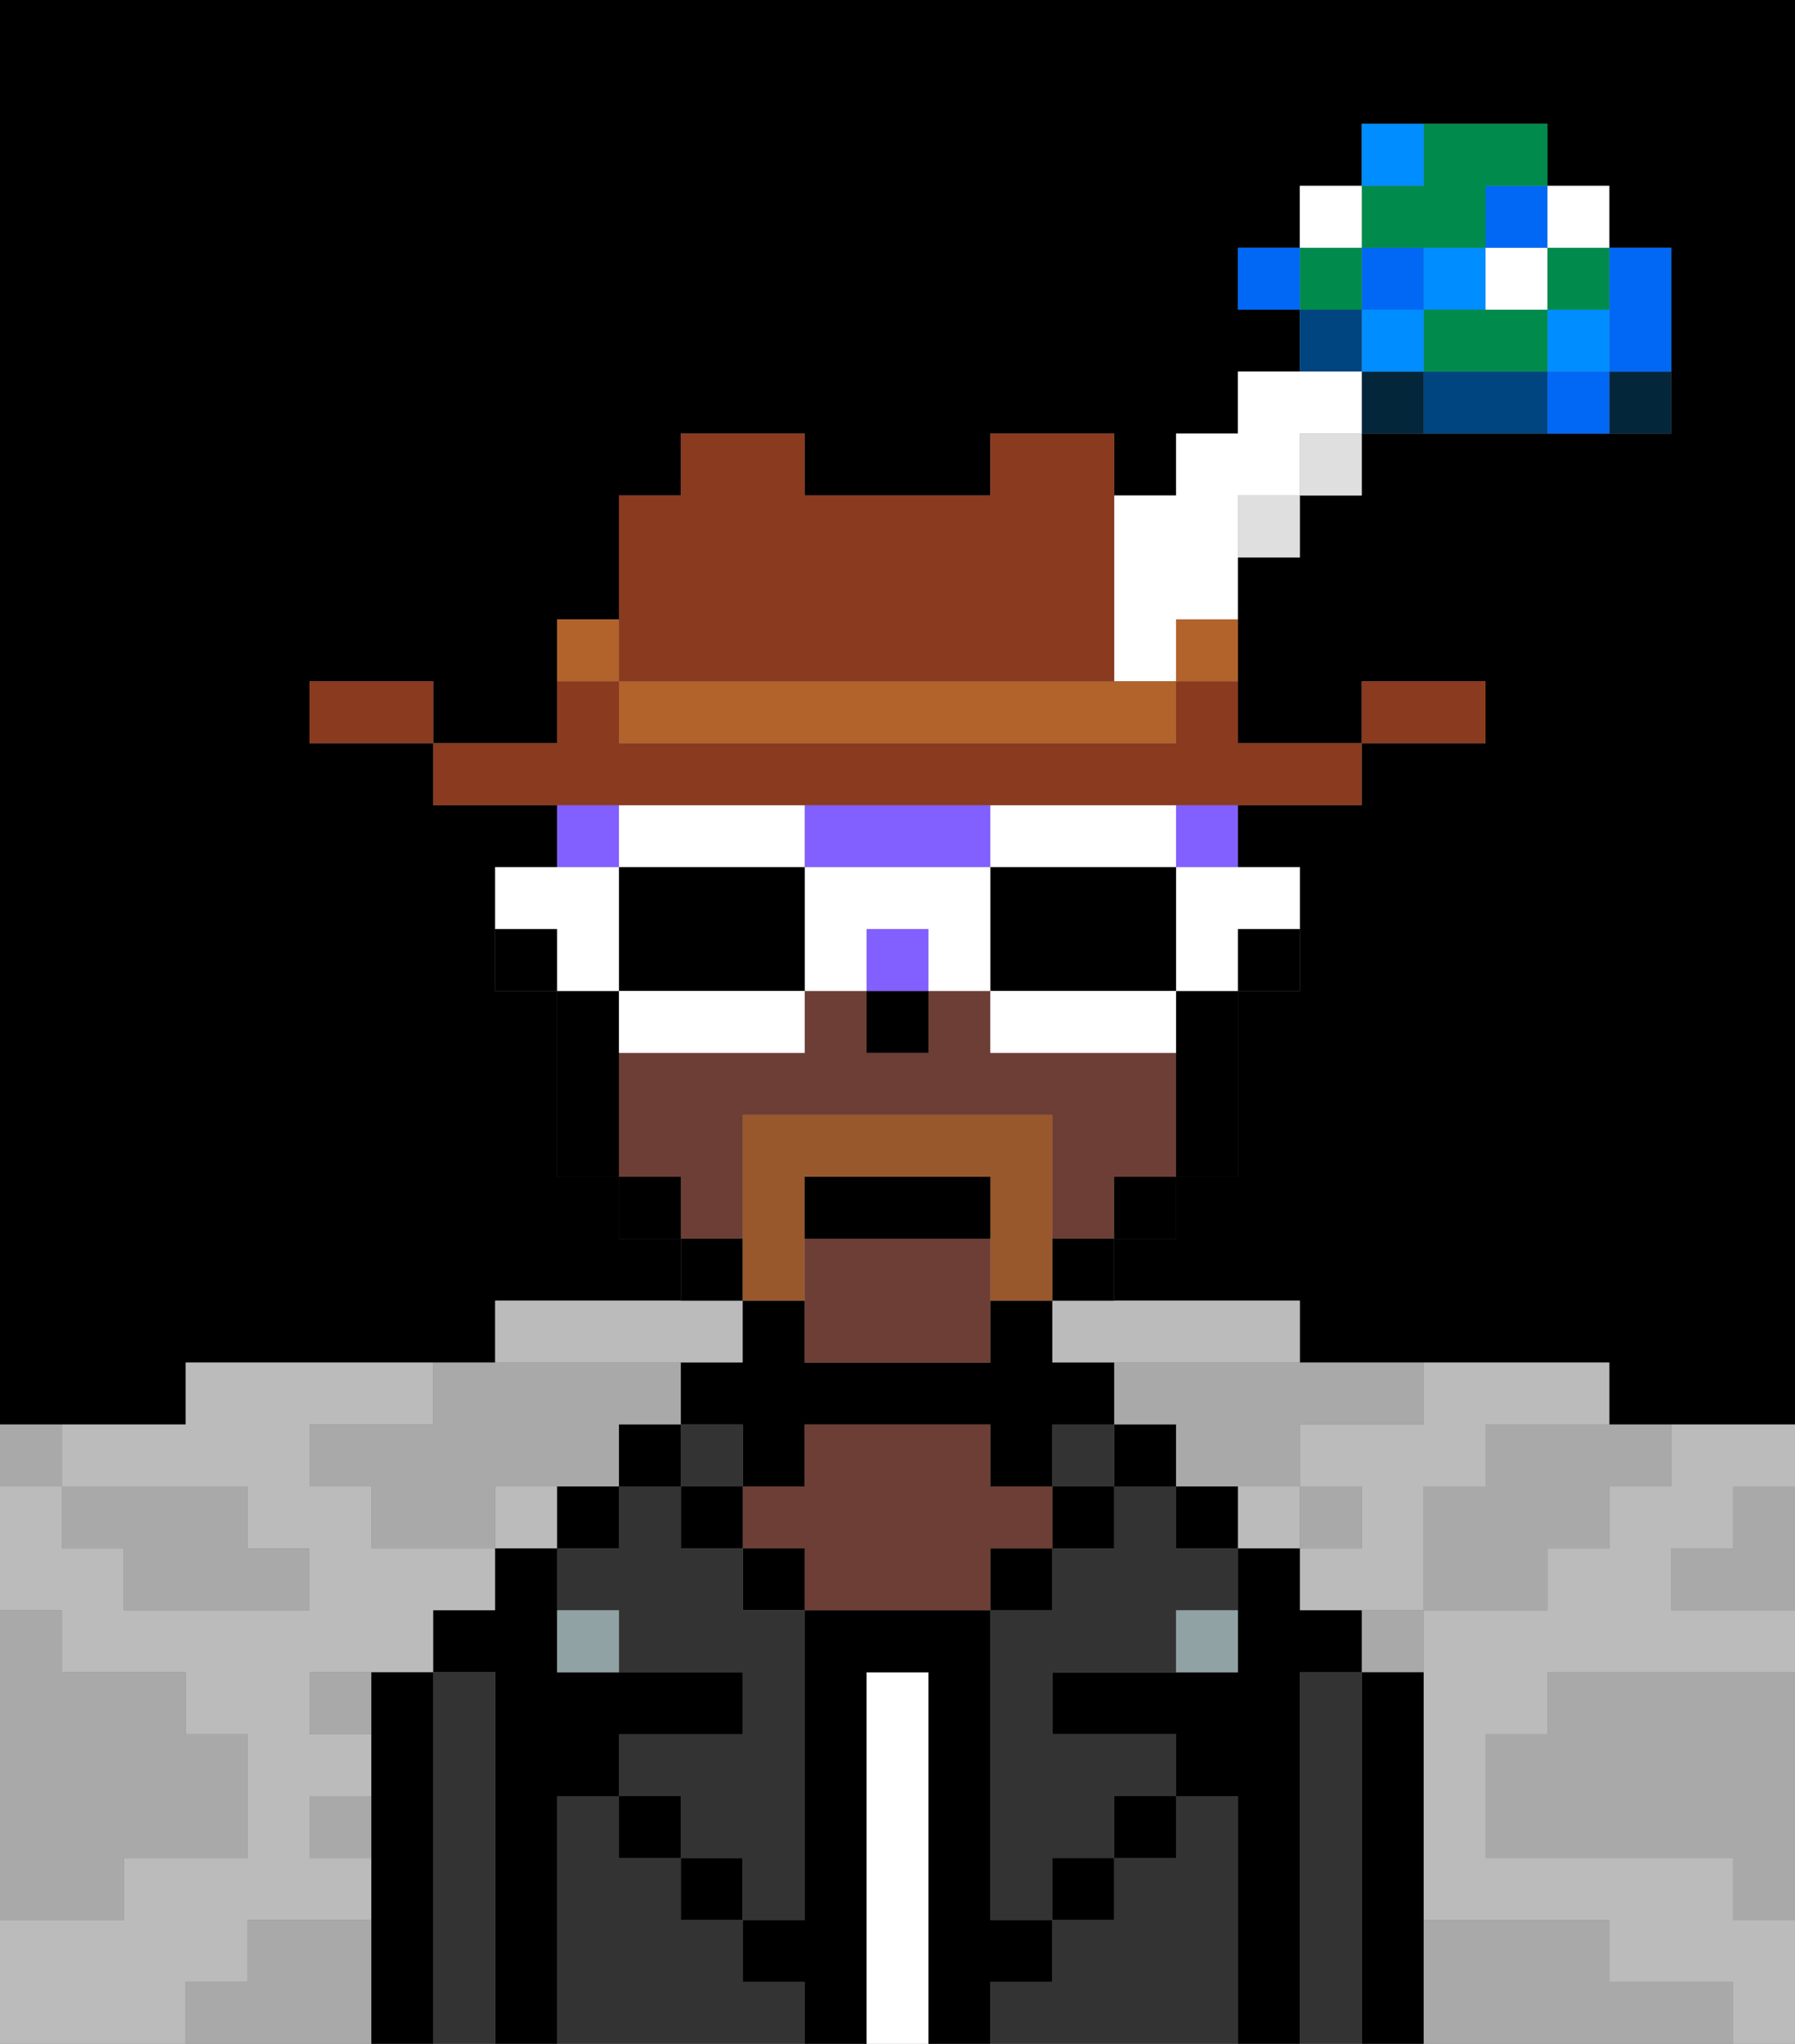 <svg xmlns="http://www.w3.org/2000/svg" viewBox="0 0 29 33"><rect x="0" y="0" width="29" height="33" fill="#808080" stroke="none"/><defs><style>polygon,rect,path{shape-rendering:crispedges;}polygon,rect,path{shape-rendering:crispedges;}.kb203-1{fill:#a9a9a9;}.kb203-2{fill:#bbbbbb;}.kb203-3{fill:#04263a;}.kb203-4{fill:#0068f5;}.kb203-5{fill:#008dff;}.kb203-6{fill:#008b4c;}.kb203-7{fill:#ffffff;}.kb203-8{fill:#004480;}.kb203-9{fill:#000000;}.kb203-10{fill:#333333;}.kb203-11{fill:#ffffff;}.kb203-12{fill:#6d3e35;}.kb203-13{fill:#90a2a3;}.kb203-14{fill:#99582c;}.kb203-15{fill:#825fff;}.kb203-16{fill:#893a1f;}.kb203-17{fill:#dfdfdf;}.kb203-18{fill:#b2622b;}</style></defs><polygon class="kb203-1" points="28 25 27 25 27 26 28 26 29 26 29 25 29 24 28 24 28 25"/><polygon class="kb203-9" points="27 0 26 0 25 0 24 0 23 0 22 0 21 0 20 0 19 0 18 0 17 0 16 0 15 0 14 0 13 0 12 0 11 0 10 0 9 0 8 0 7 0 6 0 5 0 4 0 3 0 2 0 1 0 0 0 0 1 0 2 0 3 0 4 0 5 0 6 0 7 0 8 0 9 0 10 0 11 0 12 0 13 0 14 0 15 0 16 0 17 0 18 0 19 0 20 0 21 0 22 0 23 1 23 2 23 3 23 3 22 4 22 5 22 6 22 7 22 8 22 8 21 9 21 10 21 11 21 11 20 10 20 10 19 9 19 9 18 9 17 9 16 8 16 8 15 8 14 9 14 9 13 8 13 7 13 7 12 6 12 5 12 5 11 6 11 7 11 7 12 8 12 9 12 9 11 9 10 10 10 10 9 10 8 11 8 11 7 12 7 13 7 13 8 14 8 15 8 16 8 16 7 17 7 18 7 18 8 19 8 19 7 20 7 20 6 21 6 21 5 20 5 20 4 21 4 21 3 22 3 22 2 23 2 24 2 25 2 25 3 26 3 26 4 27 4 27 5 27 6 27 7 26 7 25 7 24 7 23 7 22 7 22 8 21 8 21 9 20 9 20 10 20 11 20 12 21 12 22 12 22 11 23 11 24 11 24 12 23 12 22 12 22 13 21 13 20 13 20 14 21 14 21 15 21 16 20 16 20 17 20 18 20 19 19 19 19 20 18 20 18 21 19 21 20 21 21 21 21 22 22 22 23 22 24 22 25 22 26 22 26 23 27 23 28 23 29 23 29 22 29 21 29 20 29 19 29 18 29 17 29 16 29 15 29 14 29 13 29 12 29 11 29 10 29 9 29 8 29 7 29 6 29 5 29 4 29 3 29 2 29 1 29 0 28 0 27 0"/><polygon class="kb203-1" points="27 32 26 32 26 31 25 31 24 31 23 31 23 32 23 33 24 33 25 33 26 33 27 33 28 33 28 32 27 32"/><polygon class="kb203-1" points="27 27 26 27 25 27 25 28 24 28 24 29 24 30 25 30 26 30 27 30 28 30 28 31 29 31 29 30 29 29 29 28 29 27 28 27 27 27"/><rect class="kb203-2" x="20" y="24" width="1" height="1"/><polygon class="kb203-2" points="4 32 4 31 5 31 6 31 6 30 5 30 5 29 6 29 6 28 5 28 5 27 6 27 7 27 7 26 8 26 8 25 7 25 6 25 6 24 5 24 5 23 6 23 7 23 7 22 6 22 5 22 4 22 3 22 3 23 2 23 1 23 1 24 2 24 3 24 4 24 4 25 5 25 5 26 4 26 3 26 2 26 2 25 1 25 1 24 0 24 0 25 0 26 1 26 1 27 2 27 3 27 3 28 4 28 4 29 4 30 3 30 2 30 2 31 1 31 0 31 0 32 0 33 1 33 2 33 3 33 3 32 4 32"/><polygon class="kb203-2" points="10 22 11 22 12 22 12 21 11 21 10 21 9 21 8 21 8 22 9 22 10 22"/><polygon class="kb203-2" points="17 22 18 22 19 22 20 22 21 22 21 21 20 21 19 21 18 21 17 21 17 22"/><polygon class="kb203-2" points="22 23 21 23 21 24 22 24 22 25 21 25 21 26 22 26 23 26 23 25 23 24 24 24 24 23 25 23 26 23 26 22 25 22 24 22 23 22 23 23 22 23"/><polygon class="kb203-2" points="27 23 27 24 26 24 26 25 25 25 25 26 24 26 23 26 23 27 23 28 23 29 23 30 23 31 24 31 25 31 26 31 26 32 27 32 28 32 28 33 29 33 29 32 29 31 28 31 28 30 27 30 26 30 25 30 24 30 24 29 24 28 25 28 25 27 26 27 27 27 28 27 29 27 29 26 28 26 27 26 27 25 28 25 28 24 29 24 29 23 28 23 27 23"/><rect class="kb203-2" x="8" y="24" width="1" height="1"/><rect class="kb203-3" x="26" y="6" width="1" height="1"/><polygon class="kb203-4" points="26 6 27 6 27 5 27 4 26 4 26 5 26 6"/><rect class="kb203-4" x="25" y="6" width="1" height="1"/><rect class="kb203-5" x="25" y="5" width="1" height="1"/><rect class="kb203-6" x="25" y="4" width="1" height="1"/><rect class="kb203-7" x="25" y="3" width="1" height="1"/><polygon class="kb203-1" points="24 23 24 24 23 24 23 25 23 26 24 26 25 26 25 25 26 25 26 24 27 24 27 23 26 23 25 23 24 23"/><polygon class="kb203-6" points="23 5 23 6 24 6 25 6 25 5 24 5 23 5"/><rect class="kb203-7" x="24" y="4" width="1" height="1"/><rect class="kb203-4" x="24" y="3" width="1" height="1"/><polygon class="kb203-8" points="24 6 23 6 23 7 24 7 25 7 25 6 24 6"/><rect class="kb203-5" x="23" y="4" width="1" height="1"/><rect class="kb203-1" x="22" y="26" width="1" height="1"/><rect class="kb203-3" x="22" y="6" width="1" height="1"/><rect class="kb203-5" x="22" y="5" width="1" height="1"/><rect class="kb203-4" x="22" y="4" width="1" height="1"/><polygon class="kb203-6" points="23 4 24 4 24 3 25 3 25 2 24 2 23 2 23 3 22 3 22 4 23 4"/><rect class="kb203-5" x="22" y="2" width="1" height="1"/><rect class="kb203-1" x="21" y="24" width="1" height="1"/><rect class="kb203-8" x="21" y="5" width="1" height="1"/><rect class="kb203-6" x="21" y="4" width="1" height="1"/><rect class="kb203-7" x="21" y="3" width="1" height="1"/><rect class="kb203-4" x="20" y="4" width="1" height="1"/><polygon class="kb203-1" points="19 22 18 22 18 23 19 23 19 24 20 24 21 24 21 23 22 23 23 23 23 22 22 22 21 22 20 22 19 22"/><rect class="kb203-1" x="5" y="27" width="1" height="1"/><polygon class="kb203-1" points="6 23 5 23 5 24 6 24 6 25 7 25 8 25 8 24 9 24 10 24 10 23 11 23 11 22 10 22 9 22 8 22 7 22 7 23 6 23"/><polygon class="kb203-1" points="6 31 5 31 4 31 4 32 3 32 3 33 4 33 5 33 6 33 6 32 6 31"/><rect class="kb203-1" x="5" y="29" width="1" height="1"/><polygon class="kb203-1" points="2 31 2 30 3 30 4 30 4 29 4 28 3 28 3 27 2 27 1 27 1 26 0 26 0 27 0 28 0 29 0 30 0 31 1 31 2 31"/><polygon class="kb203-1" points="2 25 2 26 3 26 4 26 5 26 5 25 4 25 4 24 3 24 2 24 1 24 1 25 2 25"/><rect class="kb203-1" y="23" width="1" height="1"/><polygon class="kb203-9" points="23 31 23 30 23 29 23 28 23 27 22 27 22 28 22 29 22 30 22 31 22 32 22 33 23 33 23 32 23 31"/><polygon class="kb203-10" points="22 31 22 30 22 29 22 28 22 27 21 27 21 28 21 29 21 30 21 31 21 32 21 33 22 33 22 32 22 31"/><polygon class="kb203-9" points="21 31 21 30 21 29 21 28 21 27 22 27 22 26 21 26 21 25 20 25 20 26 20 27 19 27 18 27 17 27 17 28 18 28 19 28 19 29 20 29 20 30 20 31 20 32 20 33 21 33 21 32 21 31"/><rect class="kb203-9" x="19" y="24" width="1" height="1"/><polygon class="kb203-10" points="20 31 20 30 20 29 19 29 19 30 18 30 18 31 17 31 17 32 16 32 16 33 17 33 18 33 19 33 20 33 20 32 20 31"/><rect class="kb203-9" x="18" y="23" width="1" height="1"/><polygon class="kb203-10" points="19 24 18 24 18 25 17 25 17 26 16 26 16 27 16 28 16 29 16 30 16 31 17 31 17 30 18 30 18 29 19 29 19 28 18 28 17 28 17 27 18 27 19 27 19 26 20 26 20 25 19 25 19 24"/><rect class="kb203-10" x="17" y="23" width="1" height="1"/><rect class="kb203-9" x="17" y="24" width="1" height="1"/><rect class="kb203-9" x="18" y="29" width="1" height="1"/><rect class="kb203-9" x="16" y="25" width="1" height="1"/><polygon class="kb203-11" points="15 31 15 30 15 29 15 28 15 27 14 27 14 28 14 29 14 30 14 31 14 32 14 33 15 33 15 32 15 31"/><polygon class="kb203-9" points="12 24 13 24 13 23 14 23 15 23 16 23 16 24 17 24 17 23 18 23 18 22 17 22 17 21 16 21 16 22 15 22 14 22 13 22 13 21 12 21 12 22 11 22 11 23 12 23 12 24"/><polygon class="kb203-12" points="17 25 17 24 16 24 16 23 15 23 14 23 13 23 13 24 12 24 12 25 13 25 13 26 14 26 15 26 16 26 16 25 17 25"/><rect class="kb203-9" x="12" y="25" width="1" height="1"/><polygon class="kb203-10" points="12 32 12 31 11 31 11 30 10 30 10 29 9 29 9 30 9 31 9 32 9 33 10 33 11 33 12 33 13 33 13 32 12 32"/><rect class="kb203-10" x="11" y="23" width="1" height="1"/><rect class="kb203-9" x="11" y="24" width="1" height="1"/><rect class="kb203-9" x="11" y="30" width="1" height="1"/><rect class="kb203-9" x="10" y="23" width="1" height="1"/><rect class="kb203-9" x="9" y="24" width="1" height="1"/><polygon class="kb203-10" points="12 25 11 25 11 24 10 24 10 25 9 25 9 26 10 26 10 27 11 27 12 27 12 28 11 28 10 28 10 29 11 29 11 30 12 30 12 31 13 31 13 30 13 29 13 28 13 27 13 26 12 26 12 25"/><polygon class="kb203-9" points="9 31 9 30 9 29 10 29 10 28 11 28 12 28 12 27 11 27 10 27 9 27 9 26 9 25 8 25 8 26 7 26 7 27 8 27 8 28 8 29 8 30 8 31 8 32 8 33 9 33 9 32 9 31"/><polygon class="kb203-10" points="8 31 8 30 8 29 8 28 8 27 7 27 7 28 7 29 7 30 7 31 7 32 7 33 8 33 8 32 8 31"/><polygon class="kb203-9" points="7 31 7 30 7 29 7 28 7 27 6 27 6 28 6 29 6 30 6 31 6 32 6 33 7 33 7 32 7 31"/><rect class="kb203-9" x="10" y="29" width="1" height="1"/><rect class="kb203-9" x="17" y="30" width="1" height="1"/><polygon class="kb203-9" points="17 32 17 31 16 31 16 30 16 29 16 28 16 27 16 26 15 26 14 26 13 26 13 27 13 28 13 29 13 30 13 31 12 31 12 32 13 32 13 33 14 33 14 32 14 31 14 30 14 29 14 28 14 27 15 27 15 28 15 29 15 30 15 31 15 32 15 33 16 33 16 32 17 32"/><rect class="kb203-13" x="9" y="26" width="1" height="1"/><rect class="kb203-13" x="19" y="26" width="1" height="1"/><rect class="kb203-9" x="20" y="15" width="1" height="1"/><polygon class="kb203-12" points="13 20 13 21 13 22 14 22 15 22 16 22 16 21 16 20 13 20"/><polygon class="kb203-12" points="12 19 12 18 15 18 16 18 17 18 17 19 17 20 18 20 18 19 19 19 19 18 19 17 18 17 17 17 16 17 16 16 15 16 15 17 14 17 14 16 13 16 13 17 12 17 11 17 10 17 10 18 10 19 11 19 11 20 12 20 12 19"/><polygon class="kb203-9" points="19 17 19 18 19 19 20 19 20 18 20 17 20 16 19 16 19 17"/><rect class="kb203-9" x="18" y="19" width="1" height="1"/><rect class="kb203-9" x="17" y="20" width="1" height="1"/><rect class="kb203-9" x="11" y="20" width="1" height="1"/><rect class="kb203-9" x="10" y="19" width="1" height="1"/><polygon class="kb203-9" points="10 17 10 16 9 16 9 17 9 18 9 19 10 19 10 18 10 17"/><rect class="kb203-9" x="8" y="15" width="1" height="1"/><rect class="kb203-9" x="14" y="16" width="1" height="1"/><polygon class="kb203-14" points="13 20 13 19 15 19 16 19 16 20 16 21 17 21 17 20 17 19 17 18 16 18 15 18 12 18 12 19 12 20 12 21 13 21 13 20"/><polygon class="kb203-9" points="16 19 15 19 13 19 13 20 16 20 16 19"/><rect class="kb203-15" x="19" y="13" width="1" height="1"/><rect class="kb203-15" x="14" y="15" width="1" height="1"/><polygon class="kb203-15" points="14 14 15 14 16 14 16 13 15 13 14 13 13 13 13 14 14 14"/><rect class="kb203-15" x="9" y="13" width="1" height="1"/><polygon class="kb203-7" points="19 15 19 16 20 16 20 15 21 15 21 14 20 14 19 14 19 15"/><polygon class="kb203-7" points="17 14 18 14 19 14 19 13 18 13 17 13 16 13 16 14 17 14"/><polygon class="kb203-9" points="18 16 19 16 19 15 19 14 18 14 17 14 16 14 16 15 16 16 17 16 18 16"/><polygon class="kb203-7" points="18 16 17 16 16 16 16 17 17 17 18 17 19 17 19 16 18 16"/><polygon class="kb203-7" points="16 14 15 14 14 14 13 14 13 15 13 16 14 16 14 15 15 15 15 16 16 16 16 15 16 14"/><polygon class="kb203-7" points="12 14 13 14 13 13 12 13 11 13 10 13 10 14 11 14 12 14"/><polygon class="kb203-9" points="13 14 12 14 11 14 10 14 10 15 10 16 11 16 12 16 13 16 13 15 13 14"/><polygon class="kb203-7" points="11 16 10 16 10 17 11 17 12 17 13 17 13 16 12 16 11 16"/><polygon class="kb203-7" points="10 15 10 14 9 14 8 14 8 15 9 15 9 16 10 16 10 15"/><polygon class="kb203-16" points="24 12 24 11 23 11 22 11 22 12 23 12 24 12"/><rect class="kb203-17" x="21" y="7" width="1" height="1"/><polygon class="kb203-16" points="11 13 12 13 13 13 14 13 15 13 16 13 17 13 18 13 19 13 20 13 21 13 22 13 22 12 21 12 20 12 20 11 19 11 19 12 18 12 17 12 16 12 15 12 14 12 13 12 12 12 11 12 10 12 10 11 9 11 9 12 8 12 7 12 7 13 8 13 9 13 10 13 11 13"/><rect class="kb203-17" x="20" y="8" width="1" height="1"/><rect class="kb203-18" x="19" y="10" width="1" height="1"/><polygon class="kb203-7" points="18 10 18 11 19 11 19 10 20 10 20 9 20 8 21 8 21 7 22 7 22 6 21 6 20 6 20 7 19 7 19 8 18 8 18 9 18 10"/><polygon class="kb203-18" points="17 11 16 11 15 11 14 11 13 11 12 11 11 11 10 11 10 12 11 12 12 12 13 12 14 12 15 12 16 12 17 12 18 12 19 12 19 11 18 11 17 11"/><polygon class="kb203-16" points="11 11 12 11 13 11 14 11 15 11 16 11 17 11 18 11 18 10 18 9 18 8 18 7 17 7 16 7 16 8 15 8 14 8 13 8 13 7 12 7 11 7 11 8 10 8 10 9 10 10 10 11 11 11"/><rect class="kb203-18" x="9" y="10" width="1" height="1"/><polygon class="kb203-16" points="6 11 5 11 5 12 6 12 7 12 7 11 6 11"/></svg>